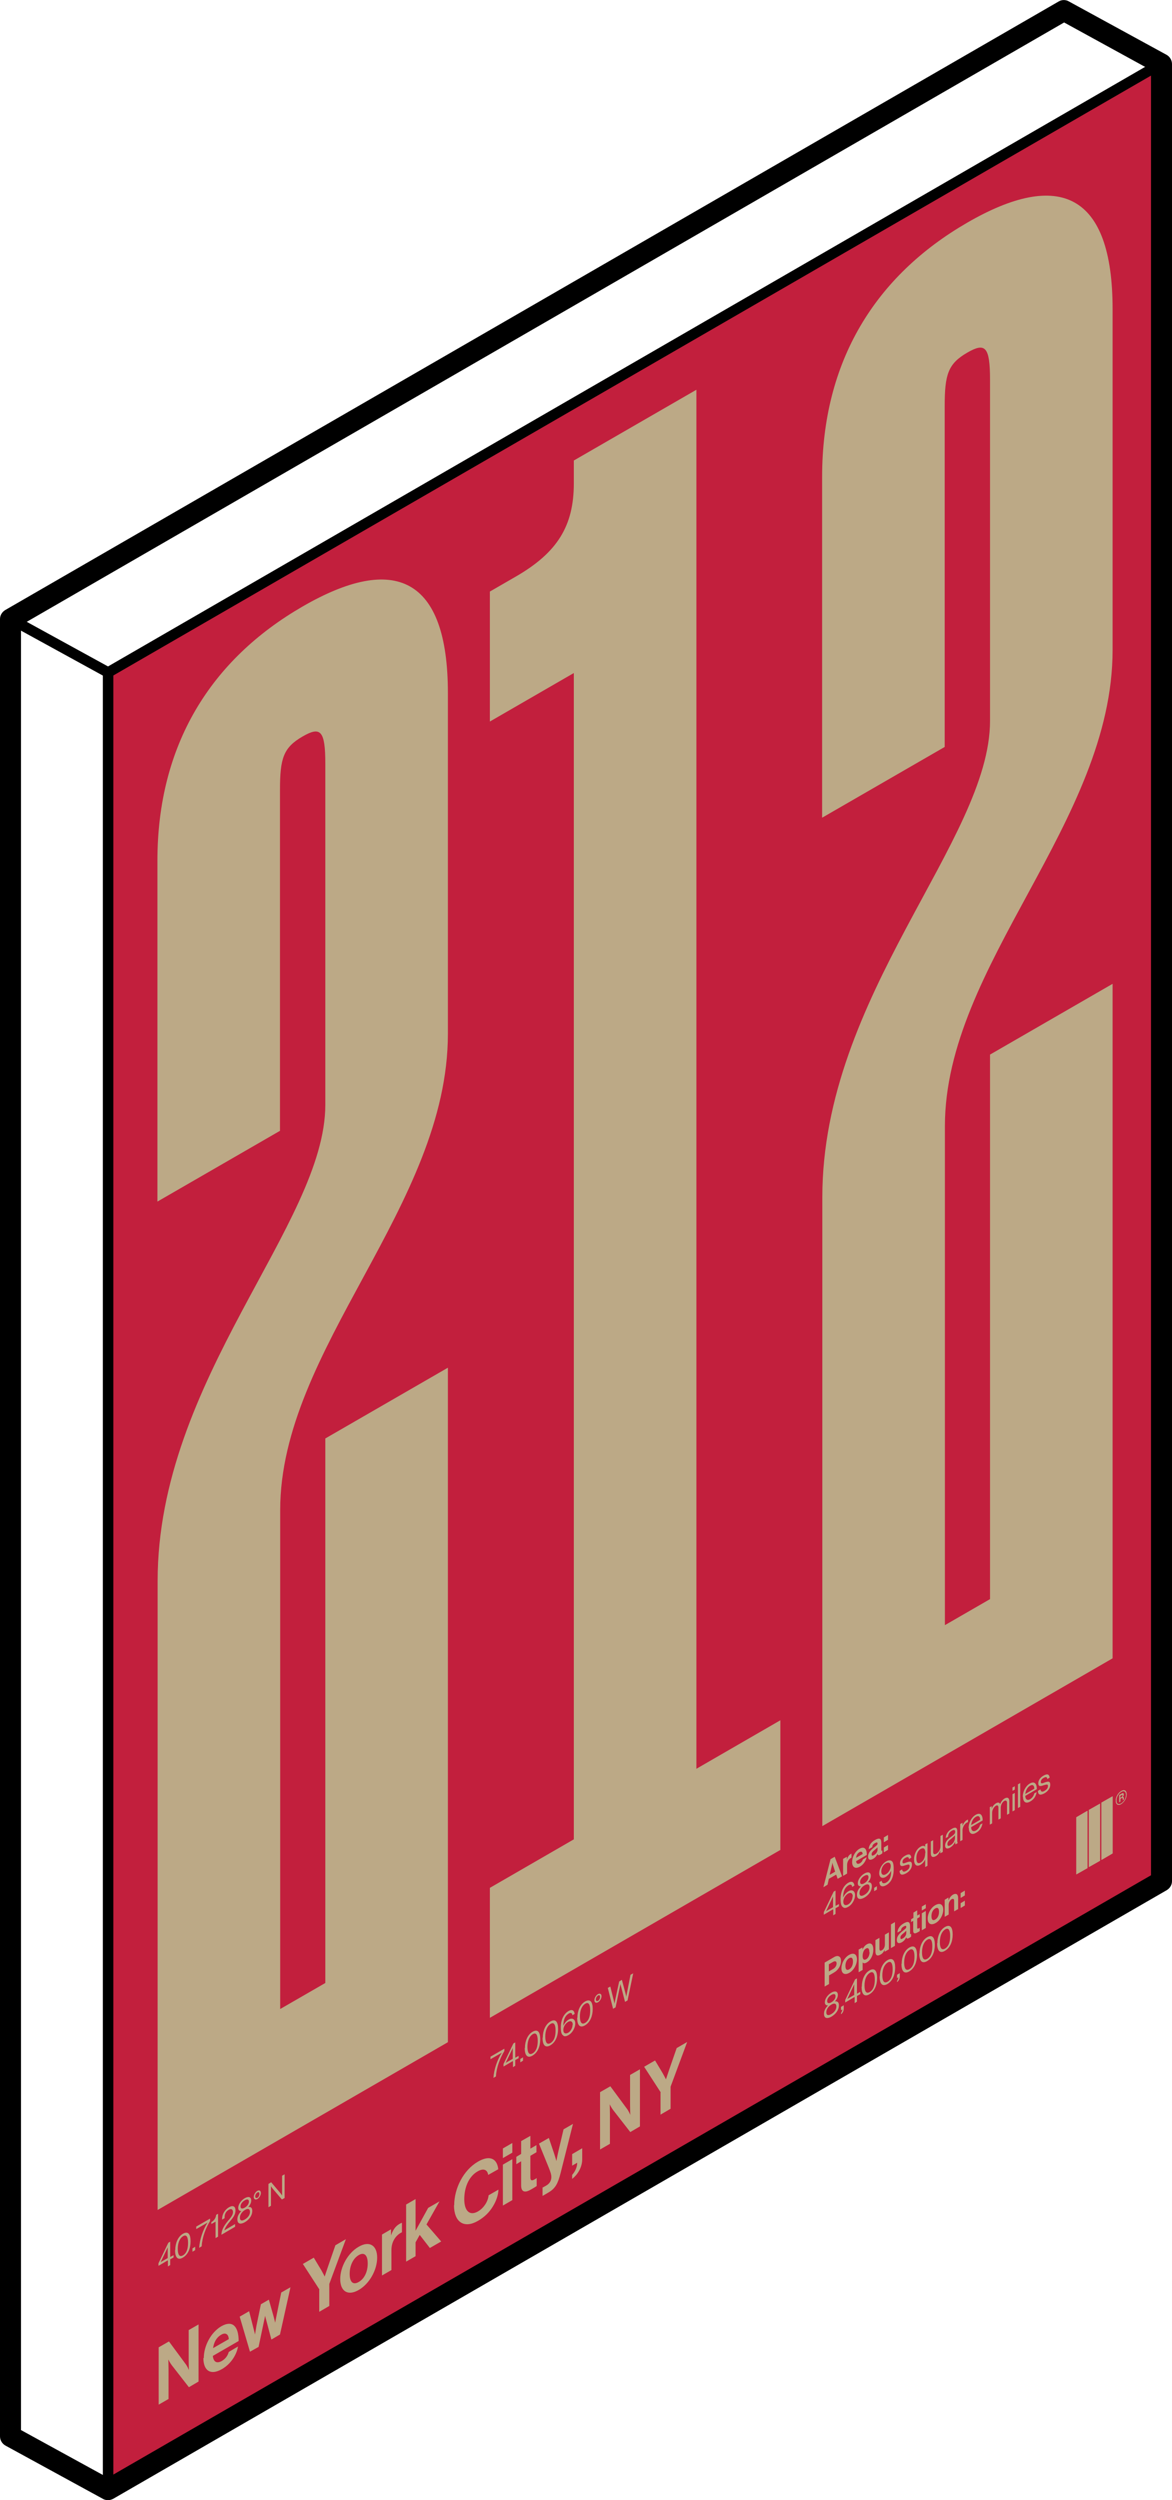 <?xml version="1.0" encoding="UTF-8"?>
<svg id="Layer_2" data-name="Layer 2" xmlns="http://www.w3.org/2000/svg" viewBox="0 0 55.84 119.06">
  <defs>
    <style>
      .cls-1, .cls-2, .cls-3 {
        stroke-width: 0px;
      }

      .cls-2 {
        fill: #bca986;
      }

      .cls-3 {
        fill: #c21f3d;
      }
    </style>
  </defs>
  <g id="Layer_1-2" data-name="Layer 1">
    <g>
      <g>
        <polygon class="cls-3" points="55.35 89.56 5.16 118.54 5.16 32.01 55.35 3.03 55.35 89.56"/>
        <g>
          <path class="cls-2" d="M15.5,52.6v-16.23c0-1.59-.23-1.79-1.08-1.3-.92.53-1.08,1.04-1.08,2.55v16.23s-5.84,3.37-5.84,3.37v-16.23c0-5.52,2.54-9.58,6.92-12.11,4.38-2.53,6.92-1.4,6.92,4.12v16.23c0,8.2-7.99,14.99-7.99,22.68v23.76s2.15-1.24,2.15-1.24v-25.93s5.84-3.37,5.84-3.37v32.12s-13.83,7.99-13.83,7.99v-29.95c0-9.62,7.99-16.99,7.99-22.68Z"/>
          <path class="cls-2" d="M47.17,34.32v-16.23c0-1.59-.23-1.79-1.08-1.3-.92.53-1.08,1.04-1.08,2.55v16.23s-5.84,3.37-5.84,3.37v-16.23c0-5.52,2.54-9.58,6.92-12.11,4.38-2.53,6.92-1.4,6.92,4.12v16.23c0,8.2-7.99,14.99-7.99,22.68v23.76s2.15-1.24,2.15-1.24v-25.93s5.84-3.37,5.84-3.37v32.12s-13.83,7.99-13.83,7.99v-29.95c0-9.62,7.99-16.99,7.99-22.68Z"/>
          <path class="cls-2" d="M37.17,88.1l-13.83,7.99v-6.19s4-2.31,4-2.31v-55.54s-4,2.31-4,2.31v-6.19s1.23-.71,1.23-.71c2-1.15,2.77-2.43,2.77-4.44v-1.09s5.84-3.37,5.84-3.37v65.67s4-2.31,4-2.31v6.19Z"/>
        </g>
        <g>
          <path class="cls-2" d="M7.56,111.78l.49-.28.79,1.07c.08.1.16.29.16.29h0s-.01-.28-.01-.47v-1.43l.47-.27v2.72s-.46.27-.46.27l-.81-1.04c-.08-.1-.17-.28-.17-.28h0s.01.28.01.47v1.41l-.47.27v-2.72Z"/>
          <path class="cls-2" d="M9.71,112.29c0-.58.34-1.22.83-1.51.54-.31.83,0,.83.7l-1.23.71c.03.28.18.38.43.24.17-.1.28-.25.33-.43l.44-.26c-.06.38-.33.83-.77,1.08-.56.32-.88.05-.88-.53ZM10.15,111.82l.75-.43c-.01-.24-.16-.33-.36-.21-.24.14-.35.37-.39.65Z"/>
          <path class="cls-2" d="M11.42,110.32l.45-.26.2.79c.04.14.08.32.08.32h0s.04-.23.07-.42l.21-1.02.38-.22.22.78c.04.14.08.32.08.32h0s.04-.23.08-.41l.21-1.03.44-.25-.5,2.25-.41.24-.22-.83c-.04-.14-.08-.3-.08-.3h0s-.04.21-.08.39l-.23,1.09-.41.23-.49-1.67Z"/>
          <path class="cls-2" d="M15.22,109.03l-.79-1.22.52-.3.36.6c.07.12.16.3.16.3h0s.09-.28.16-.48l.35-1.01.5-.29-.79,2.13v1.05l-.48.28v-1.05Z"/>
          <path class="cls-2" d="M16.21,108.53c0-.58.36-1.24.88-1.54s.88-.06.88.52c0,.58-.36,1.24-.88,1.54s-.88.06-.88-.52ZM17.52,107.78c0-.38-.16-.55-.43-.39s-.43.51-.43.89c0,.38.15.55.43.39s.43-.5.43-.88Z"/>
          <path class="cls-2" d="M18.62,106.48h0c.1-.29.22-.47.42-.58.05-.03.08-.04.11-.05v.45h0c-.29.14-.5.44-.5.85v.95l-.45.26v-1.95l.43-.25v.31Z"/>
          <path class="cls-2" d="M19.99,106.44l-.19.34v.66l-.45.26v-2.72s.45-.26.45-.26v1.51s.6-1.09.6-1.09l.54-.31-.62,1.1.7.81-.54.31-.48-.62Z"/>
          <path class="cls-2" d="M21.64,105.02c0-.81.44-1.68,1.13-2.08.58-.34.92-.13.97.36l-.48.27c-.04-.25-.22-.33-.5-.17-.44.25-.64.79-.64,1.33s.25.81.65.58c.28-.16.48-.47.51-.77l.47-.27c-.01.25-.1.53-.26.79-.16.27-.39.51-.72.7-.66.38-1.14.06-1.14-.75Z"/>
          <path class="cls-2" d="M23.96,102.31l.45-.26v.46l-.45.26v-.46ZM23.96,103.08l.45-.26v1.95l-.45.26v-1.95Z"/>
          <path class="cls-2" d="M24.6,102.71l.23-.14v-.61l.44-.25v.61s.29-.17.29-.17v.34l-.29.17v1.04c0,.14.07.15.17.1.06-.03.13-.08.13-.08v.38s-.1.07-.28.17c-.22.13-.46.17-.46-.2v-1.15s-.23.14-.23.14v-.34Z"/>
          <path class="cls-2" d="M25.86,104.17l.16-.09c.18-.1.25-.25.25-.41,0-.11-.03-.21-.13-.46l-.46-1.13.47-.27.25.74c.05.15.11.36.11.36h0s.05-.28.1-.49l.24-1.02.45-.26-.59,2.34c-.13.51-.25.74-.6.94l-.26.15v-.41Z"/>
          <path class="cls-2" d="M27.26,103.57c.13-.15.24-.35.24-.58l-.24.14v-.55l.48-.28v.52c0,.39-.22.74-.48.94v-.19Z"/>
          <path class="cls-2" d="M28.59,99.63l.49-.28.79,1.07c.08.1.16.29.16.29h0s-.01-.28-.01-.47v-1.43l.47-.27v2.72l-.46.27-.81-1.04c-.08-.1-.17-.28-.17-.28h0s.01.28.01.47v1.41l-.47.27v-2.72Z"/>
          <path class="cls-2" d="M31.48,99.64l-.79-1.22.52-.3.36.6c.07.12.16.3.16.3h0s.09-.28.16-.48l.35-1.01.5-.29-.79,2.13v1.05l-.48.28v-1.05Z"/>
        </g>
        <g>
          <path class="cls-2" d="M7.99,107.64l-.44.26v-.12l.47-.98.09-.05v.73s.16-.09.16-.09v.11l-.16.09v.27l-.11.07v-.27ZM7.66,107.72l.33-.19v-.51s0,0,0,0l-.33.69h0Z"/>
          <path class="cls-2" d="M8.35,107.15c0-.35.14-.65.37-.78s.36,0,.36.36-.13.64-.37.78-.37-.01-.37-.36ZM8.96,106.8c0-.28-.08-.41-.24-.31s-.25.32-.25.6.08.41.25.31.24-.31.24-.59Z"/>
          <path class="cls-2" d="M9.17,107.07l.13-.08v.16l-.13.08v-.16Z"/>
          <path class="cls-2" d="M9.89,105.84h0s-.54.31-.54.31v-.12l.66-.38v.11c-.19.31-.38.77-.4,1.21l-.12.07c.02-.39.19-.88.4-1.2Z"/>
          <path class="cls-2" d="M10.28,105.79l-.21.12v-.09c.12-.07.21-.18.23-.35l.09-.05v1.09l-.12.07v-.79Z"/>
          <path class="cls-2" d="M10.9,105.72c.12-.15.2-.25.2-.38,0-.13-.08-.18-.2-.11-.07.04-.12.09-.15.15-.04.07-.05.14-.05.25l-.12.07c0-.14.03-.25.09-.35.06-.1.15-.19.24-.24.19-.11.31-.04.31.15,0,.21-.12.35-.27.53-.1.12-.23.29-.26.42l.51-.3v.13l-.65.38c.01-.3.19-.51.35-.71Z"/>
          <path class="cls-2" d="M11.31,105.68c0-.16.09-.29.19-.39h0c-.09,0-.15-.04-.15-.15,0-.17.14-.36.31-.46s.31-.07.31.11c0,.11-.06.22-.14.31h0c.11-.02.19.03.19.18,0,.25-.18.44-.35.54s-.36.12-.36-.13ZM11.91,105.33c0-.14-.09-.18-.24-.09s-.24.23-.24.37.09.17.24.08.24-.22.24-.36ZM11.86,104.84c0-.11-.08-.13-.2-.06s-.2.18-.2.29.08.13.2.06.2-.18.2-.29Z"/>
          <path class="cls-2" d="M12.09,104.62c0-.11.08-.24.17-.29s.17-.01.17.1c0,.11-.08.24-.17.29s-.17.01-.17-.1ZM12.36,104.47c0-.07-.04-.1-.1-.06s-.1.11-.1.18.04.1.1.07.1-.11.1-.18Z"/>
          <path class="cls-2" d="M12.79,104l.13-.08.45.53s.07.1.07.1h0v-.94l.12-.07v1.13l-.13.07-.45-.53s-.07-.1-.07-.1h0v.93l-.12.07v-1.13Z"/>
        </g>
        <g>
          <path class="cls-2" d="M23.91,97.75h0s-.54.31-.54.31v-.12l.66-.38v.11c-.19.31-.38.77-.4,1.21l-.12.07c.02-.39.19-.88.4-1.2Z"/>
          <path class="cls-2" d="M24.43,98.15l-.44.26v-.12l.47-.98.09-.05v.73s.16-.09.16-.09v.11l-.16.09v.27l-.11.07v-.27ZM24.1,98.23l.33-.19v-.51s0,0,0,0l-.33.69h0Z"/>
          <path class="cls-2" d="M24.79,98.05l.13-.08v.16l-.13.08v-.16Z"/>
          <path class="cls-2" d="M25.01,97.53c0-.35.14-.65.37-.78s.36,0,.36.36-.13.64-.37.78-.37-.01-.37-.36ZM25.62,97.18c0-.28-.08-.41-.24-.31s-.25.32-.25.6.08.41.25.31.24-.31.24-.59Z"/>
          <path class="cls-2" d="M25.86,97.04c0-.35.14-.65.37-.78s.36,0,.36.36c0,.35-.13.64-.37.78s-.37-.01-.37-.36ZM26.47,96.69c0-.28-.08-.41-.24-.31s-.25.32-.25.6.08.41.25.31.24-.31.24-.59Z"/>
          <path class="cls-2" d="M26.85,96.94c-.1-.05-.13-.18-.13-.4,0-.34.13-.63.36-.77.19-.11.28-.02.3.13l-.11.07c0-.1-.07-.15-.18-.08-.18.11-.25.32-.25.58h0c.06-.13.15-.24.26-.3.17-.1.31-.01.31.19,0,.2-.14.45-.32.55-.1.06-.18.07-.24.04ZM27.29,96.42c0-.15-.09-.21-.22-.14-.13.08-.23.23-.23.39s.1.2.23.13c.12-.07.21-.23.21-.38Z"/>
          <path class="cls-2" d="M27.51,96.09c0-.35.14-.65.37-.78s.36,0,.36.36c0,.35-.13.64-.37.78s-.37-.01-.37-.36ZM28.12,95.73c0-.28-.08-.41-.24-.31s-.25.32-.25.6c0,.28.08.41.25.31s.24-.31.24-.59Z"/>
          <path class="cls-2" d="M28.32,95.25c0-.11.08-.24.17-.29s.17-.01.17.1c0,.11-.08.24-.17.29s-.17.01-.17-.1ZM28.59,95.09c0-.07-.04-.1-.1-.06s-.1.11-.1.18.04.1.1.07.1-.11.1-.18Z"/>
          <path class="cls-2" d="M28.95,94.67l.13-.07.16.65c.02.07.04.17.04.17h0s.02-.14.04-.22l.18-.84.13-.08.17.64c.02.07.04.17.04.17h0s.02-.14.04-.22l.16-.83.13-.07-.27,1.29-.12.07-.18-.7c-.02-.06-.04-.15-.04-.15h0s-.02.12-.04.2l-.19.91-.12.07-.25-.99Z"/>
        </g>
        <path class="cls-2" d="M39.29,93.46l.43-.25c.11-.07.2-.08.26-.04.06.03.09.1.09.21,0,.21-.12.43-.33.55l-.24.14v.41l-.21.12v-1.13ZM39.49,93.88l.21-.12c.1-.06.16-.16.16-.26s-.06-.13-.16-.08l-.21.12v.34Z"/>
        <path class="cls-2" d="M40.09,93.73c0-.24.15-.52.37-.64s.37-.03.37.22c0,.24-.15.52-.37.64s-.37.03-.37-.22ZM40.64,93.41c0-.16-.06-.23-.18-.16s-.18.21-.18.37c0,.16.06.23.18.16s.18-.21.18-.37Z"/>
        <path class="cls-2" d="M40.91,92.84l.18-.1v.1h0c.05-.1.11-.19.21-.25.19-.11.31,0,.31.25,0,.26-.12.5-.31.61-.1.06-.16.05-.2,0h0v.36l-.19.11v-1.08ZM41.42,92.96c0-.15-.05-.23-.16-.17s-.16.21-.16.36.06.21.17.15c.09-.05.16-.18.16-.33Z"/>
        <path class="cls-2" d="M42.15,92.95v-.1s0,0,0,0c-.05.1-.1.18-.2.23-.16.09-.24.03-.24-.15v-.54l.19-.11v.51c0,.1.04.13.12.08.09-.05.14-.16.14-.27v-.47l.19-.11v.81l-.18.1Z"/>
        <path class="cls-2" d="M42.45,91.64l.19-.11v1.13l-.19.11v-1.13Z"/>
        <path class="cls-2" d="M43.18,92.25c-.04.08-.09.17-.21.24-.14.08-.24.05-.24-.11,0-.18.13-.31.28-.43.12-.09.17-.13.17-.19,0-.06-.04-.07-.12-.02-.09.05-.13.11-.13.19l-.17.1c0-.15.09-.32.3-.44s.3-.07.3.13v.33c0,.05,0,.07.05.04h0s0,.13,0,.13c-.02.02-.04.04-.08.06-.09.05-.13.05-.15-.02ZM43.18,92.06v-.12s-.08.08-.13.12c-.1.08-.15.13-.15.21s.04.08.11.04c.11-.06.17-.17.17-.25Z"/>
        <path class="cls-2" d="M43.42,91.39l.1-.06v-.25l.18-.11v.25l.12-.07v.14l-.12.07v.43c0,.06.03.06.07.04.02-.01.05-.03.05-.03v.16s-.04.03-.12.07c-.09.05-.19.07-.19-.08v-.48s-.1.06-.1.06v-.14Z"/>
        <path class="cls-2" d="M43.92,90.79l.19-.11v.19l-.19.11v-.19ZM43.92,91.11l.19-.11v.81l-.19.11v-.81Z"/>
        <path class="cls-2" d="M44.2,91.36c0-.24.15-.52.37-.64s.37-.03.37.22-.15.52-.37.64-.37.03-.37-.22ZM44.74,91.04c0-.16-.06-.23-.18-.16s-.18.21-.18.37.06.23.18.16.18-.21.18-.37Z"/>
        <path class="cls-2" d="M45.2,90.48h0c.05-.12.11-.2.21-.26.15-.08.24-.01.24.16v.53l-.19.11v-.5c0-.09-.04-.12-.12-.08-.08.05-.14.16-.14.27v.46l-.19.11v-.81l.18-.11v.11Z"/>
        <path class="cls-2" d="M45.77,90.15l.2-.12v.23l-.2.12v-.23ZM45.77,90.63l.2-.12v.23l-.2.12v-.23Z"/>
        <path class="cls-2" d="M39.26,95.89c0-.16.09-.29.19-.39h0c-.09,0-.15-.04-.15-.15,0-.17.14-.36.31-.46s.31-.07.31.11c0,.11-.06.22-.14.31h0c.11-.02.19.03.19.18,0,.25-.18.44-.35.54s-.36.12-.36-.13ZM39.85,95.55c0-.14-.09-.18-.24-.09s-.24.23-.24.37.09.17.24.08.24-.22.24-.36ZM39.81,95.06c0-.11-.08-.13-.2-.06s-.2.18-.2.29.08.13.2.06.2-.18.2-.29Z"/>
        <path class="cls-2" d="M40.07,95.86s.06-.08.06-.17l-.06.04v-.16l.13-.08v.16c0,.12-.05.21-.13.27v-.07Z"/>
        <path class="cls-2" d="M40.71,95.1l-.44.26v-.12l.47-.98.09-.05v.73s.16-.09.16-.09v.11l-.16.09v.27l-.11.07v-.27ZM40.37,95.19l.33-.19v-.51s0,0,0,0l-.33.7h0Z"/>
        <path class="cls-2" d="M41.06,94.61c0-.35.14-.65.37-.78s.36,0,.36.36-.13.64-.37.78-.37-.01-.37-.36ZM41.68,94.26c0-.28-.08-.41-.24-.31s-.25.32-.25.6c0,.28.08.41.25.31s.24-.31.24-.59Z"/>
        <path class="cls-2" d="M41.92,94.12c0-.35.14-.65.37-.78s.36,0,.36.36c0,.35-.13.64-.37.78s-.37-.01-.37-.36ZM42.53,93.77c0-.28-.08-.41-.24-.31s-.25.32-.25.6.08.41.25.31.24-.31.24-.59Z"/>
        <path class="cls-2" d="M42.74,94.33s.06-.08.06-.17l-.06.04v-.16l.13-.08v.16c0,.12-.05.21-.13.27v-.07Z"/>
        <path class="cls-2" d="M42.96,93.52c0-.35.14-.65.37-.78s.36,0,.36.36c0,.35-.13.64-.37.78s-.37-.01-.37-.36ZM43.57,93.17c0-.28-.08-.41-.24-.31s-.25.32-.25.6c0,.28.08.41.25.31s.24-.31.24-.59Z"/>
        <path class="cls-2" d="M43.81,93.03c0-.35.14-.65.37-.78s.36,0,.36.36-.13.64-.37.78-.37-.01-.37-.36ZM44.42,92.68c0-.28-.08-.41-.24-.31s-.25.32-.25.6.08.41.25.31.24-.31.24-.59Z"/>
        <path class="cls-2" d="M44.66,92.54c0-.35.14-.65.37-.78s.36,0,.36.36-.13.64-.37.78-.37-.01-.37-.36ZM45.27,92.19c0-.28-.08-.41-.24-.31s-.25.32-.25.6.08.41.25.31.24-.31.24-.59Z"/>
        <g>
          <g>
            <polygon class="cls-2" points="51.81 86.23 51.28 86.54 51.28 89.26 51.81 88.96 51.81 86.23"/>
            <polygon class="cls-2" points="52.41 85.89 51.88 86.19 51.88 88.91 52.41 88.61 52.41 85.89"/>
            <polygon class="cls-2" points="53.01 85.54 52.48 85.84 52.48 88.57 53.01 88.26 53.01 85.54"/>
          </g>
          <path class="cls-2" d="M53.16,85.75c0-.18.11-.37.26-.46s.26-.02.26.16c0,.18-.12.37-.26.46s-.26.02-.26-.16ZM53.65,85.47c0-.16-.1-.22-.23-.14s-.23.25-.23.41.1.22.23.14.23-.25.23-.41ZM53.31,85.49l.14-.08c.05-.03.09-.02.09.04,0,.04-.02.08-.05.11h0s.04,0,.05.05c0,.05,0,.07.01.07h0s-.05.04-.05.04c0,0,0-.03-.01-.07,0-.04-.02-.05-.05-.03l-.06.04v.13l-.05.03v-.34ZM53.37,85.62l.07-.04s.05-.05.05-.08c0-.03-.01-.04-.05-.02l-.07.04v.1Z"/>
        </g>
        <g>
          <g>
            <polygon class="cls-2" points="51.81 86.23 51.28 86.54 51.28 89.26 51.81 88.96 51.81 86.23"/>
            <polygon class="cls-2" points="52.41 85.89 51.88 86.19 51.88 88.91 52.41 88.61 52.41 85.89"/>
            <polygon class="cls-2" points="53.01 85.54 52.48 85.84 52.48 88.57 53.01 88.26 53.01 85.54"/>
          </g>
          <path class="cls-2" d="M53.16,85.75c0-.18.11-.37.26-.46s.26-.02.26.16c0,.18-.12.37-.26.46s-.26.02-.26-.16ZM53.65,85.47c0-.16-.1-.22-.23-.14s-.23.25-.23.41.1.22.23.14.23-.25.23-.41ZM53.31,85.49l.14-.08c.05-.03.09-.02.09.04,0,.04-.02.08-.05.11h0s.04,0,.05.05c0,.05,0,.07.01.07h0s-.05.04-.05.04c0,0,0-.03-.01-.07,0-.04-.02-.05-.05-.03l-.06.04v.13l-.05.03v-.34ZM53.37,85.62l.07-.04s.05-.05.05-.08c0-.03-.01-.04-.05-.02l-.07.04v.1Z"/>
        </g>
        <path class="cls-2" d="M39.56,88.54l.21-.12.35.93-.21.12-.07-.2-.35.2-.06.28-.2.12.34-1.33ZM39.53,89.28l.26-.15-.09-.28c-.02-.05-.04-.15-.04-.15h0s-.02.13-.04.2l-.09.38Z"/>
        <path class="cls-2" d="M40.36,88.53h0c.04-.12.09-.19.17-.24.02-.01.03-.02.04-.02v.19h0c-.12.06-.21.18-.21.36v.4l-.19.11v-.81l.18-.1v.13Z"/>
        <path class="cls-2" d="M40.6,88.67c0-.24.14-.51.35-.63.23-.13.35,0,.35.29l-.51.3c.01.12.07.16.18.1.07-.04.12-.1.14-.18l.18-.11c-.03.16-.14.35-.32.45-.23.13-.37.02-.37-.22ZM40.79,88.47l.31-.18c0-.1-.06-.14-.15-.09-.1.06-.15.15-.16.27Z"/>
        <path class="cls-2" d="M41.81,88.28c-.04.08-.09.17-.21.24-.14.08-.24.05-.24-.11,0-.18.13-.31.28-.43.12-.09.17-.13.17-.19,0-.06-.04-.07-.12-.02-.09.05-.13.11-.13.19l-.17.1c0-.15.09-.32.3-.44s.3-.07.3.13v.33c0,.05,0,.07.05.04h0s0,.13,0,.13c-.02.02-.04.04-.08.06-.09.05-.13.05-.15-.02ZM41.81,88.09v-.12s-.08.08-.13.12c-.1.08-.15.13-.15.21s.04.08.11.04c.11-.06.17-.17.17-.25Z"/>
        <path class="cls-2" d="M42.11,87.5l.2-.12v.23l-.2.12v-.23ZM42.11,87.98l.2-.12v.23l-.2.12v-.23Z"/>
        <path class="cls-2" d="M39.69,90.92l-.44.26v-.12l.47-.98.09-.05v.73s.16-.09.16-.09v.11l-.16.09v.27l-.11.07v-.27ZM39.36,91.01l.33-.19v-.51s0,0,0,0l-.33.7h0Z"/>
        <path class="cls-2" d="M40.18,90.83c-.1-.05-.13-.18-.13-.4,0-.34.13-.63.36-.77.19-.11.28-.02.3.13l-.11.07c0-.1-.07-.15-.18-.08-.18.11-.25.32-.25.58h0c.06-.13.15-.24.26-.3.17-.1.31-.01.31.19,0,.2-.14.45-.32.55-.1.06-.18.07-.23.04ZM40.63,90.31c0-.15-.09-.21-.22-.14-.13.08-.23.23-.23.39s.1.2.23.13c.12-.07.21-.23.21-.38Z"/>
        <path class="cls-2" d="M40.83,90.22c0-.16.09-.29.19-.39h0c-.09,0-.15-.04-.15-.15,0-.17.14-.36.31-.46s.31-.07.31.11c0,.11-.06.22-.14.31h0c.11-.02.19.03.19.18,0,.25-.18.44-.35.54s-.36.12-.36-.13ZM41.43,89.87c0-.14-.09-.18-.24-.09s-.24.23-.24.37c0,.14.09.17.24.08s.24-.22.24-.36ZM41.38,89.39c0-.11-.08-.13-.2-.06s-.2.18-.2.29.08.13.2.06.2-.18.2-.29Z"/>
        <path class="cls-2" d="M41.65,89.9l.13-.08v.16l-.13.08v-.16Z"/>
        <path class="cls-2" d="M41.89,89.63l.12-.07c0,.11.08.16.21.09.07-.04.12-.09.16-.16.06-.1.08-.24.08-.4h0c-.06.12-.15.22-.26.29-.17.1-.31.02-.31-.18,0-.2.14-.45.33-.56.09-.05.16-.06.22-.04.11.03.14.17.14.41,0,.22-.04.4-.13.55-.06.09-.13.16-.22.21-.19.11-.32.06-.33-.13ZM42.44,88.86c0-.15-.1-.2-.23-.13s-.22.23-.22.39.1.2.22.13c.14-.08.23-.24.23-.39Z"/>
        <path class="cls-2" d="M42.87,89.09l.11-.07c.02.13.1.13.2.07.12-.07.16-.15.16-.23,0-.09-.05-.08-.19-.04-.14.05-.27.09-.27-.09,0-.14.09-.28.26-.37.18-.1.26-.05.28.1l-.11.07c-.01-.1-.06-.12-.17-.06s-.14.13-.14.2c0,.09.07.07.19.02.14-.05.26-.08.26.11,0,.17-.12.32-.28.41-.2.11-.3.07-.31-.11Z"/>
        <path class="cls-2" d="M44.08,88.55h0c-.05.11-.12.19-.22.25-.19.11-.31.01-.31-.25,0-.27.13-.51.31-.61.1-.06.17-.05.22,0h0v-.11l.11-.06v1.08l-.11.06v-.36ZM44.09,88.24c0-.19-.07-.28-.23-.19-.13.08-.2.25-.2.44s.06.28.2.21c.16-.09.22-.27.22-.45Z"/>
        <path class="cls-2" d="M44.8,88.24v-.11h0c-.05.11-.11.2-.21.26-.15.08-.24.04-.24-.13v-.57l.11-.06v.56c0,.11.06.13.16.08.11-.07.19-.21.19-.34v-.5l.11-.06v.82l-.11.06Z"/>
        <path class="cls-2" d="M45.5,87.72h0c-.04.09-.11.19-.23.26-.13.08-.24.06-.24-.09,0-.19.13-.31.31-.44.11-.08.17-.13.17-.22s-.05-.11-.16-.05c-.12.07-.17.16-.18.29l-.11.06c0-.16.1-.34.29-.44.15-.09.26-.08.26.11v.46c0,.06.01.1.03.1h0s-.11.07-.11.07c-.01,0-.02-.03-.02-.1ZM45.5,87.53v-.13s-.1.1-.16.15c-.12.09-.2.15-.2.27,0,.11.08.09.15.05.15-.09.21-.25.21-.34Z"/>
        <path class="cls-2" d="M45.86,86.94h0c.04-.11.12-.22.21-.27.02-.01.03-.02.05-.02v.12h0s-.03.01-.05.02c-.11.06-.21.21-.21.37v.46l-.11.06v-.82l.11-.06v.14Z"/>
        <path class="cls-2" d="M46.15,87.05c0-.24.13-.51.34-.63.21-.12.33,0,.33.27l-.55.32c0,.16.09.24.23.16.1-.06.17-.16.2-.28l.11-.06c-.03.2-.14.36-.31.45-.22.13-.34,0-.34-.23ZM46.27,86.91l.43-.25c0-.16-.08-.22-.21-.14s-.2.23-.22.39Z"/>
        <path class="cls-2" d="M47.14,86.07l.11-.06v.12h0c.04-.11.12-.21.21-.26s.16-.04.19.04h0c.05-.12.13-.22.22-.27.13-.07.22-.03.22.14v.58l-.11.06v-.57c0-.1-.06-.13-.13-.09-.09.05-.17.19-.17.32v.51l-.11.06v-.57c0-.1-.05-.13-.12-.09-.09.05-.18.2-.18.33v.51l-.11.06v-.82Z"/>
        <path class="cls-2" d="M48.24,85.12l.11-.06v.16l-.11.06v-.16ZM48.24,85.44l.11-.06v.82l-.11.06v-.82Z"/>
        <path class="cls-2" d="M48.5,84.97l.11-.06v1.13l-.11.06v-1.13Z"/>
        <path class="cls-2" d="M48.73,85.56c0-.24.13-.51.34-.63.21-.12.33,0,.33.27l-.55.32c0,.16.09.24.23.16.1-.06.17-.16.2-.28l.11-.06c-.03.2-.14.36-.31.45-.22.13-.34,0-.34-.23ZM48.85,85.43l.43-.25c0-.16-.08-.22-.21-.14s-.2.23-.22.39Z"/>
        <path class="cls-2" d="M49.46,85.28l.11-.07c.02.13.1.13.2.07.12-.07.16-.15.16-.23,0-.09-.05-.08-.19-.04-.14.05-.27.09-.27-.09,0-.14.09-.28.26-.37.18-.1.26-.05.28.1l-.11.07c-.01-.1-.06-.12-.17-.06s-.14.13-.14.2c0,.09.07.07.19.02.14-.05.26-.08.26.11,0,.17-.12.32-.28.41-.2.11-.3.07-.31-.11Z"/>
      </g>
      <g>
        <path class="cls-1" d="M5.15,119.06c-.08,0-.17-.02-.24-.06l-4.65-2.54c-.16-.09-.26-.26-.26-.44V29.48c0-.18.1-.34.25-.43L50.44.07c.15-.09.34-.09.49,0l4.65,2.54c.16.09.26.26.26.44v86.53c0,.18-.1.34-.25.43L5.4,118.99c-.08.04-.16.07-.25.07ZM1,115.72l4.14,2.27,49.7-28.69V3.34l-4.14-2.27L1,29.77v85.95Z"/>
        <rect class="cls-1" x="2.57" y="28.1" width=".5" height="5.29" transform="translate(-25.49 18.43) rotate(-61.25)"/>
        <rect class="cls-1" x="1.26" y="17.28" width="57.96" height=".5" transform="translate(-4.72 17.48) rotate(-30.02)"/>
        <rect class="cls-1" x="4.9" y="32.02" width=".5" height="86.53"/>
      </g>
    </g>
  </g>
</svg>